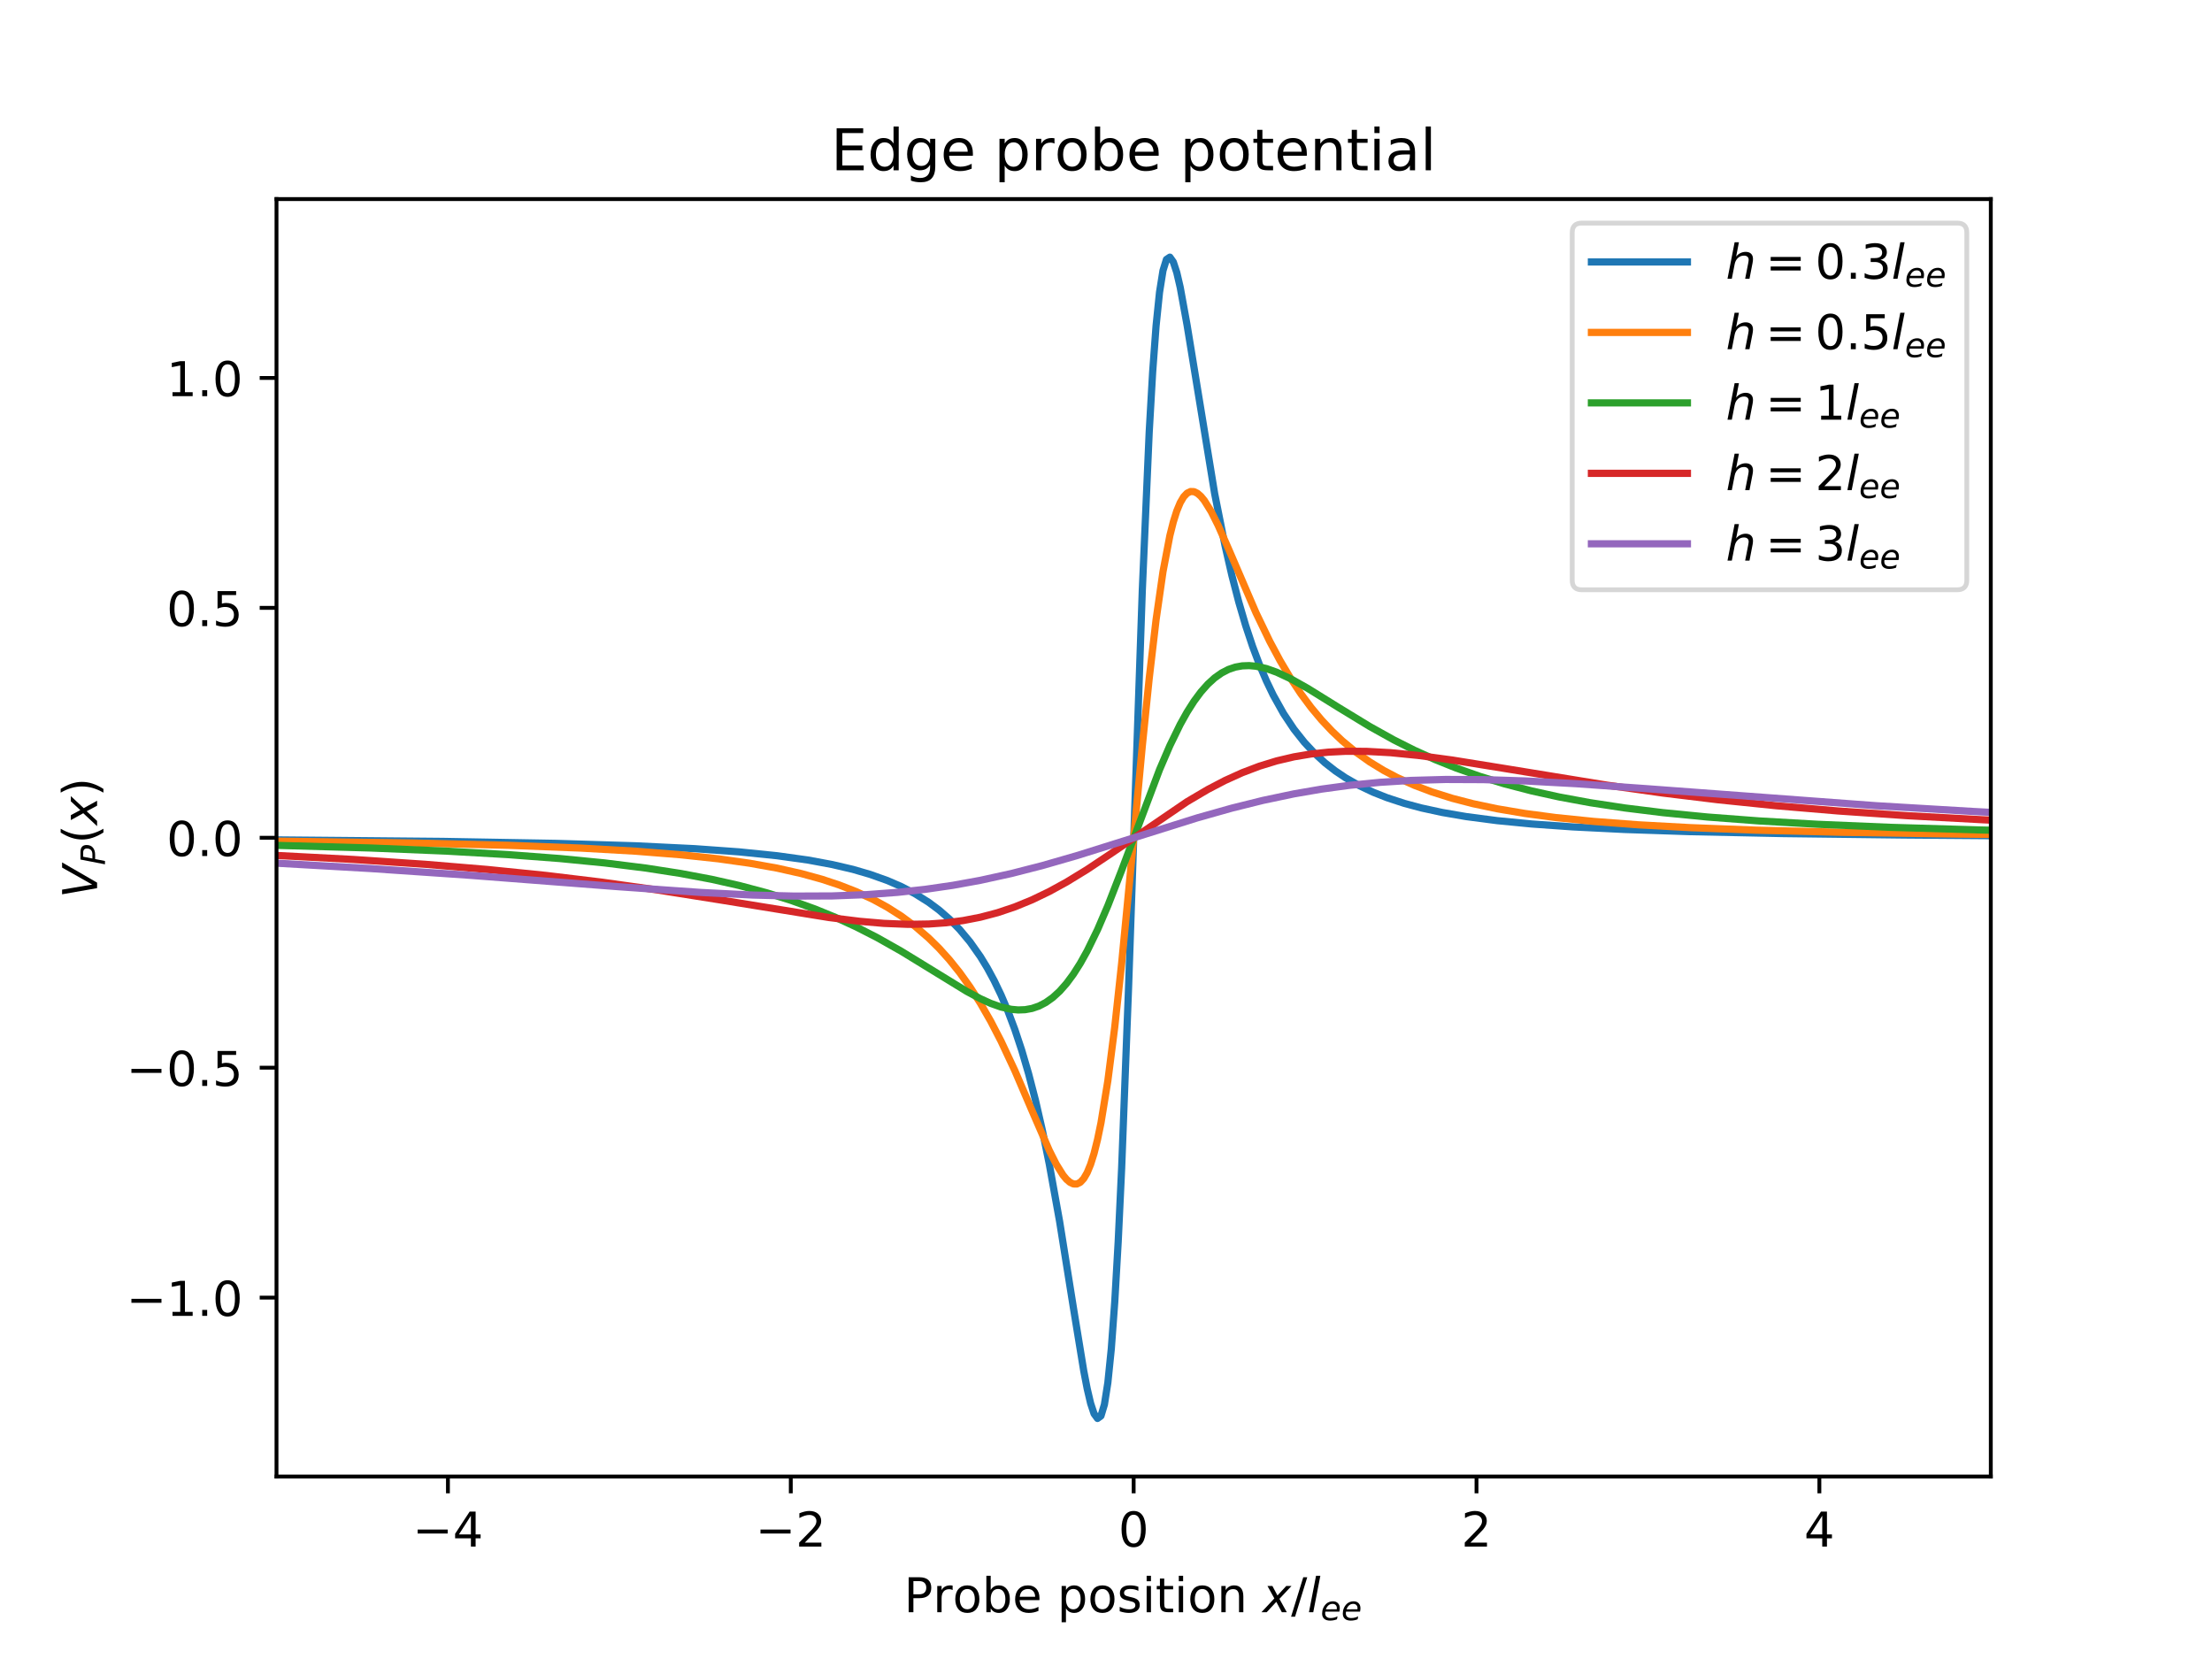 <?xml version="1.0" encoding="utf-8" standalone="no"?>
<!DOCTYPE svg PUBLIC "-//W3C//DTD SVG 1.1//EN"
  "http://www.w3.org/Graphics/SVG/1.1/DTD/svg11.dtd">
<!-- Created with matplotlib (http://matplotlib.org/) -->
<svg height="345.6pt" version="1.1" viewBox="0 0 460.8 345.6" width="460.8pt" xmlns="http://www.w3.org/2000/svg" xmlns:xlink="http://www.w3.org/1999/xlink">
 <defs>
  <style type="text/css">
*{stroke-linecap:butt;stroke-linejoin:round;}
  </style>
 </defs>
 <g id="figure_1">
  <g id="patch_1">
   <path d="M 0 345.6 
L 460.8 345.6 
L 460.8 0 
L 0 0 
z
" style="fill:#ffffff;"/>
  </g>
  <g id="axes_1">
   <g id="patch_2">
    <path d="M 57.6 307.584 
L 414.72 307.584 
L 414.72 41.472 
L 57.6 41.472 
z
" style="fill:#ffffff;"/>
   </g>
   <g id="matplotlib.axis_1">
    <g id="xtick_1">
     <g id="line2d_1">
      <defs>
       <path d="M 0 0 
L 0 3.5 
" id="m2b5d377cc5" style="stroke:#000000;stroke-width:0.8;"/>
      </defs>
      <g>
       <use style="stroke:#000000;stroke-width:0.8;" x="93.312" xlink:href="#m2b5d377cc5" y="307.584"/>
      </g>
     </g>
     <g id="text_1">
      <!-- −4 -->
      <defs>
       <path d="M 10.594 35.5 
L 73.188 35.5 
L 73.188 27.203 
L 10.594 27.203 
z
" id="DejaVuSans-2212"/>
       <path d="M 37.797 64.312 
L 12.891 25.391 
L 37.797 25.391 
z
M 35.203 72.906 
L 47.609 72.906 
L 47.609 25.391 
L 58.016 25.391 
L 58.016 17.188 
L 47.609 17.188 
L 47.609 0 
L 37.797 0 
L 37.797 17.188 
L 4.891 17.188 
L 4.891 26.703 
z
" id="DejaVuSans-34"/>
      </defs>
      <g transform="translate(85.941 322.182)scale(0.1 -0.1)">
       <use xlink:href="#DejaVuSans-2212"/>
       <use x="83.789" xlink:href="#DejaVuSans-34"/>
      </g>
     </g>
    </g>
    <g id="xtick_2">
     <g id="line2d_2">
      <g>
       <use style="stroke:#000000;stroke-width:0.8;" x="164.736" xlink:href="#m2b5d377cc5" y="307.584"/>
      </g>
     </g>
     <g id="text_2">
      <!-- −2 -->
      <defs>
       <path d="M 19.188 8.297 
L 53.609 8.297 
L 53.609 0 
L 7.328 0 
L 7.328 8.297 
Q 12.938 14.109 22.625 23.891 
Q 32.328 33.688 34.812 36.531 
Q 39.547 41.844 41.422 45.531 
Q 43.312 49.219 43.312 52.781 
Q 43.312 58.594 39.234 62.25 
Q 35.156 65.922 28.609 65.922 
Q 23.969 65.922 18.812 64.312 
Q 13.672 62.703 7.812 59.422 
L 7.812 69.391 
Q 13.766 71.781 18.938 73 
Q 24.125 74.219 28.422 74.219 
Q 39.75 74.219 46.484 68.547 
Q 53.219 62.891 53.219 53.422 
Q 53.219 48.922 51.531 44.891 
Q 49.859 40.875 45.406 35.406 
Q 44.188 33.984 37.641 27.219 
Q 31.109 20.453 19.188 8.297 
z
" id="DejaVuSans-32"/>
      </defs>
      <g transform="translate(157.365 322.182)scale(0.1 -0.1)">
       <use xlink:href="#DejaVuSans-2212"/>
       <use x="83.789" xlink:href="#DejaVuSans-32"/>
      </g>
     </g>
    </g>
    <g id="xtick_3">
     <g id="line2d_3">
      <g>
       <use style="stroke:#000000;stroke-width:0.8;" x="236.16" xlink:href="#m2b5d377cc5" y="307.584"/>
      </g>
     </g>
     <g id="text_3">
      <!-- 0 -->
      <defs>
       <path d="M 31.781 66.406 
Q 24.172 66.406 20.328 58.906 
Q 16.5 51.422 16.5 36.375 
Q 16.5 21.391 20.328 13.891 
Q 24.172 6.391 31.781 6.391 
Q 39.453 6.391 43.281 13.891 
Q 47.125 21.391 47.125 36.375 
Q 47.125 51.422 43.281 58.906 
Q 39.453 66.406 31.781 66.406 
z
M 31.781 74.219 
Q 44.047 74.219 50.516 64.516 
Q 56.984 54.828 56.984 36.375 
Q 56.984 17.969 50.516 8.266 
Q 44.047 -1.422 31.781 -1.422 
Q 19.531 -1.422 13.062 8.266 
Q 6.594 17.969 6.594 36.375 
Q 6.594 54.828 13.062 64.516 
Q 19.531 74.219 31.781 74.219 
z
" id="DejaVuSans-30"/>
      </defs>
      <g transform="translate(232.979 322.182)scale(0.1 -0.1)">
       <use xlink:href="#DejaVuSans-30"/>
      </g>
     </g>
    </g>
    <g id="xtick_4">
     <g id="line2d_4">
      <g>
       <use style="stroke:#000000;stroke-width:0.8;" x="307.584" xlink:href="#m2b5d377cc5" y="307.584"/>
      </g>
     </g>
     <g id="text_4">
      <!-- 2 -->
      <g transform="translate(304.403 322.182)scale(0.1 -0.1)">
       <use xlink:href="#DejaVuSans-32"/>
      </g>
     </g>
    </g>
    <g id="xtick_5">
     <g id="line2d_5">
      <g>
       <use style="stroke:#000000;stroke-width:0.8;" x="379.008" xlink:href="#m2b5d377cc5" y="307.584"/>
      </g>
     </g>
     <g id="text_5">
      <!-- 4 -->
      <g transform="translate(375.827 322.182)scale(0.1 -0.1)">
       <use xlink:href="#DejaVuSans-34"/>
      </g>
     </g>
    </g>
    <g id="text_6">
     <!-- Probe position $x/l_{ee}$ -->
     <defs>
      <path d="M 19.672 64.797 
L 19.672 37.406 
L 32.078 37.406 
Q 38.969 37.406 42.719 40.969 
Q 46.484 44.531 46.484 51.125 
Q 46.484 57.672 42.719 61.234 
Q 38.969 64.797 32.078 64.797 
z
M 9.812 72.906 
L 32.078 72.906 
Q 44.344 72.906 50.609 67.359 
Q 56.891 61.812 56.891 51.125 
Q 56.891 40.328 50.609 34.812 
Q 44.344 29.297 32.078 29.297 
L 19.672 29.297 
L 19.672 0 
L 9.812 0 
z
" id="DejaVuSans-50"/>
      <path d="M 41.109 46.297 
Q 39.594 47.172 37.812 47.578 
Q 36.031 48 33.891 48 
Q 26.266 48 22.188 43.047 
Q 18.109 38.094 18.109 28.812 
L 18.109 0 
L 9.078 0 
L 9.078 54.688 
L 18.109 54.688 
L 18.109 46.188 
Q 20.953 51.172 25.484 53.578 
Q 30.031 56 36.531 56 
Q 37.453 56 38.578 55.875 
Q 39.703 55.766 41.062 55.516 
z
" id="DejaVuSans-72"/>
      <path d="M 30.609 48.391 
Q 23.391 48.391 19.188 42.75 
Q 14.984 37.109 14.984 27.297 
Q 14.984 17.484 19.156 11.844 
Q 23.344 6.203 30.609 6.203 
Q 37.797 6.203 41.984 11.859 
Q 46.188 17.531 46.188 27.297 
Q 46.188 37.016 41.984 42.703 
Q 37.797 48.391 30.609 48.391 
z
M 30.609 56 
Q 42.328 56 49.016 48.375 
Q 55.719 40.766 55.719 27.297 
Q 55.719 13.875 49.016 6.219 
Q 42.328 -1.422 30.609 -1.422 
Q 18.844 -1.422 12.172 6.219 
Q 5.516 13.875 5.516 27.297 
Q 5.516 40.766 12.172 48.375 
Q 18.844 56 30.609 56 
z
" id="DejaVuSans-6f"/>
      <path d="M 48.688 27.297 
Q 48.688 37.203 44.609 42.844 
Q 40.531 48.484 33.406 48.484 
Q 26.266 48.484 22.188 42.844 
Q 18.109 37.203 18.109 27.297 
Q 18.109 17.391 22.188 11.75 
Q 26.266 6.109 33.406 6.109 
Q 40.531 6.109 44.609 11.75 
Q 48.688 17.391 48.688 27.297 
z
M 18.109 46.391 
Q 20.953 51.266 25.266 53.625 
Q 29.594 56 35.594 56 
Q 45.562 56 51.781 48.094 
Q 58.016 40.188 58.016 27.297 
Q 58.016 14.406 51.781 6.484 
Q 45.562 -1.422 35.594 -1.422 
Q 29.594 -1.422 25.266 0.953 
Q 20.953 3.328 18.109 8.203 
L 18.109 0 
L 9.078 0 
L 9.078 75.984 
L 18.109 75.984 
z
" id="DejaVuSans-62"/>
      <path d="M 56.203 29.594 
L 56.203 25.203 
L 14.891 25.203 
Q 15.484 15.922 20.484 11.062 
Q 25.484 6.203 34.422 6.203 
Q 39.594 6.203 44.453 7.469 
Q 49.312 8.734 54.109 11.281 
L 54.109 2.781 
Q 49.266 0.734 44.188 -0.344 
Q 39.109 -1.422 33.891 -1.422 
Q 20.797 -1.422 13.156 6.188 
Q 5.516 13.812 5.516 26.812 
Q 5.516 40.234 12.766 48.109 
Q 20.016 56 32.328 56 
Q 43.359 56 49.781 48.891 
Q 56.203 41.797 56.203 29.594 
z
M 47.219 32.234 
Q 47.125 39.594 43.094 43.984 
Q 39.062 48.391 32.422 48.391 
Q 24.906 48.391 20.391 44.141 
Q 15.875 39.891 15.188 32.172 
z
" id="DejaVuSans-65"/>
      <path id="DejaVuSans-20"/>
      <path d="M 18.109 8.203 
L 18.109 -20.797 
L 9.078 -20.797 
L 9.078 54.688 
L 18.109 54.688 
L 18.109 46.391 
Q 20.953 51.266 25.266 53.625 
Q 29.594 56 35.594 56 
Q 45.562 56 51.781 48.094 
Q 58.016 40.188 58.016 27.297 
Q 58.016 14.406 51.781 6.484 
Q 45.562 -1.422 35.594 -1.422 
Q 29.594 -1.422 25.266 0.953 
Q 20.953 3.328 18.109 8.203 
z
M 48.688 27.297 
Q 48.688 37.203 44.609 42.844 
Q 40.531 48.484 33.406 48.484 
Q 26.266 48.484 22.188 42.844 
Q 18.109 37.203 18.109 27.297 
Q 18.109 17.391 22.188 11.75 
Q 26.266 6.109 33.406 6.109 
Q 40.531 6.109 44.609 11.75 
Q 48.688 17.391 48.688 27.297 
z
" id="DejaVuSans-70"/>
      <path d="M 44.281 53.078 
L 44.281 44.578 
Q 40.484 46.531 36.375 47.5 
Q 32.281 48.484 27.875 48.484 
Q 21.188 48.484 17.844 46.438 
Q 14.5 44.391 14.5 40.281 
Q 14.5 37.156 16.891 35.375 
Q 19.281 33.594 26.516 31.984 
L 29.594 31.297 
Q 39.156 29.25 43.188 25.516 
Q 47.219 21.781 47.219 15.094 
Q 47.219 7.469 41.188 3.016 
Q 35.156 -1.422 24.609 -1.422 
Q 20.219 -1.422 15.453 -0.562 
Q 10.688 0.297 5.422 2 
L 5.422 11.281 
Q 10.406 8.688 15.234 7.391 
Q 20.062 6.109 24.812 6.109 
Q 31.156 6.109 34.562 8.281 
Q 37.984 10.453 37.984 14.406 
Q 37.984 18.062 35.516 20.016 
Q 33.062 21.969 24.703 23.781 
L 21.578 24.516 
Q 13.234 26.266 9.516 29.906 
Q 5.812 33.547 5.812 39.891 
Q 5.812 47.609 11.281 51.797 
Q 16.75 56 26.812 56 
Q 31.781 56 36.172 55.266 
Q 40.578 54.547 44.281 53.078 
z
" id="DejaVuSans-73"/>
      <path d="M 9.422 54.688 
L 18.406 54.688 
L 18.406 0 
L 9.422 0 
z
M 9.422 75.984 
L 18.406 75.984 
L 18.406 64.594 
L 9.422 64.594 
z
" id="DejaVuSans-69"/>
      <path d="M 18.312 70.219 
L 18.312 54.688 
L 36.812 54.688 
L 36.812 47.703 
L 18.312 47.703 
L 18.312 18.016 
Q 18.312 11.328 20.141 9.422 
Q 21.969 7.516 27.594 7.516 
L 36.812 7.516 
L 36.812 0 
L 27.594 0 
Q 17.188 0 13.234 3.875 
Q 9.281 7.766 9.281 18.016 
L 9.281 47.703 
L 2.688 47.703 
L 2.688 54.688 
L 9.281 54.688 
L 9.281 70.219 
z
" id="DejaVuSans-74"/>
      <path d="M 54.891 33.016 
L 54.891 0 
L 45.906 0 
L 45.906 32.719 
Q 45.906 40.484 42.875 44.328 
Q 39.844 48.188 33.797 48.188 
Q 26.516 48.188 22.312 43.547 
Q 18.109 38.922 18.109 30.906 
L 18.109 0 
L 9.078 0 
L 9.078 54.688 
L 18.109 54.688 
L 18.109 46.188 
Q 21.344 51.125 25.703 53.562 
Q 30.078 56 35.797 56 
Q 45.219 56 50.047 50.172 
Q 54.891 44.344 54.891 33.016 
z
" id="DejaVuSans-6e"/>
      <path d="M 60.016 54.688 
L 34.906 27.875 
L 50.297 0 
L 39.984 0 
L 28.422 21.688 
L 8.297 0 
L -2.594 0 
L 24.312 28.812 
L 10.016 54.688 
L 20.312 54.688 
L 30.812 34.906 
L 49.125 54.688 
z
" id="DejaVuSans-Oblique-78"/>
      <path d="M 25.391 72.906 
L 33.688 72.906 
L 8.297 -9.281 
L 0 -9.281 
z
" id="DejaVuSans-2f"/>
      <path d="M 18.312 75.984 
L 27.297 75.984 
L 12.5 0 
L 3.516 0 
z
" id="DejaVuSans-Oblique-6c"/>
      <path d="M 48.094 32.234 
Q 48.25 33.016 48.312 33.844 
Q 48.391 34.672 48.391 35.5 
Q 48.391 41.453 44.891 44.922 
Q 41.406 48.391 35.406 48.391 
Q 28.719 48.391 23.578 44.156 
Q 18.453 39.938 15.828 32.172 
z
M 55.906 25.203 
L 14.109 25.203 
Q 13.812 23.344 13.719 22.266 
Q 13.625 21.188 13.625 20.406 
Q 13.625 13.625 17.797 9.906 
Q 21.969 6.203 29.594 6.203 
Q 35.453 6.203 40.672 7.516 
Q 45.906 8.844 50.391 11.375 
L 48.688 2.484 
Q 43.844 0.531 38.688 -0.438 
Q 33.547 -1.422 28.219 -1.422 
Q 16.844 -1.422 10.719 4.016 
Q 4.594 9.469 4.594 19.484 
Q 4.594 28.031 7.641 35.375 
Q 10.688 42.719 16.609 48.484 
Q 20.406 52.094 25.656 54.047 
Q 30.906 56 36.812 56 
Q 46.094 56 51.578 50.438 
Q 57.078 44.875 57.078 35.5 
Q 57.078 33.25 56.781 30.688 
Q 56.5 28.125 55.906 25.203 
z
" id="DejaVuSans-Oblique-65"/>
     </defs>
     <g transform="translate(188.31 335.862)scale(0.1 -0.1)">
      <use transform="translate(0 0.016)" xlink:href="#DejaVuSans-50"/>
      <use transform="translate(60.303 0.016)" xlink:href="#DejaVuSans-72"/>
      <use transform="translate(101.416 0.016)" xlink:href="#DejaVuSans-6f"/>
      <use transform="translate(162.598 0.016)" xlink:href="#DejaVuSans-62"/>
      <use transform="translate(226.074 0.016)" xlink:href="#DejaVuSans-65"/>
      <use transform="translate(287.598 0.016)" xlink:href="#DejaVuSans-20"/>
      <use transform="translate(319.385 0.016)" xlink:href="#DejaVuSans-70"/>
      <use transform="translate(382.861 0.016)" xlink:href="#DejaVuSans-6f"/>
      <use transform="translate(444.043 0.016)" xlink:href="#DejaVuSans-73"/>
      <use transform="translate(496.143 0.016)" xlink:href="#DejaVuSans-69"/>
      <use transform="translate(523.926 0.016)" xlink:href="#DejaVuSans-74"/>
      <use transform="translate(563.135 0.016)" xlink:href="#DejaVuSans-69"/>
      <use transform="translate(590.918 0.016)" xlink:href="#DejaVuSans-6f"/>
      <use transform="translate(652.1 0.016)" xlink:href="#DejaVuSans-6e"/>
      <use transform="translate(715.479 0.016)" xlink:href="#DejaVuSans-20"/>
      <use transform="translate(747.266 0.016)" xlink:href="#DejaVuSans-Oblique-78"/>
      <use transform="translate(806.445 0.016)" xlink:href="#DejaVuSans-2f"/>
      <use transform="translate(840.137 0.016)" xlink:href="#DejaVuSans-Oblique-6c"/>
      <use transform="translate(867.92 -16.391)scale(0.7)" xlink:href="#DejaVuSans-Oblique-65"/>
      <use transform="translate(910.986 -16.391)scale(0.7)" xlink:href="#DejaVuSans-Oblique-65"/>
     </g>
    </g>
   </g>
   <g id="matplotlib.axis_2">
    <g id="ytick_1">
     <g id="line2d_6">
      <defs>
       <path d="M 0 0 
L -3.5 0 
" id="m0ae60f4fd9" style="stroke:#000000;stroke-width:0.8;"/>
      </defs>
      <g>
       <use style="stroke:#000000;stroke-width:0.8;" x="57.6" xlink:href="#m0ae60f4fd9" y="270.318"/>
      </g>
     </g>
     <g id="text_7">
      <!-- −1.0 -->
      <defs>
       <path d="M 12.406 8.297 
L 28.516 8.297 
L 28.516 63.922 
L 10.984 60.406 
L 10.984 69.391 
L 28.422 72.906 
L 38.281 72.906 
L 38.281 8.297 
L 54.391 8.297 
L 54.391 0 
L 12.406 0 
z
" id="DejaVuSans-31"/>
       <path d="M 10.688 12.406 
L 21 12.406 
L 21 0 
L 10.688 0 
z
" id="DejaVuSans-2e"/>
      </defs>
      <g transform="translate(26.317 274.117)scale(0.1 -0.1)">
       <use xlink:href="#DejaVuSans-2212"/>
       <use x="83.789" xlink:href="#DejaVuSans-31"/>
       <use x="147.412" xlink:href="#DejaVuSans-2e"/>
       <use x="179.199" xlink:href="#DejaVuSans-30"/>
      </g>
     </g>
    </g>
    <g id="ytick_2">
     <g id="line2d_7">
      <g>
       <use style="stroke:#000000;stroke-width:0.8;" x="57.6" xlink:href="#m0ae60f4fd9" y="222.421"/>
      </g>
     </g>
     <g id="text_8">
      <!-- −0.5 -->
      <defs>
       <path d="M 10.797 72.906 
L 49.516 72.906 
L 49.516 64.594 
L 19.828 64.594 
L 19.828 46.734 
Q 21.969 47.469 24.109 47.828 
Q 26.266 48.188 28.422 48.188 
Q 40.625 48.188 47.75 41.5 
Q 54.891 34.812 54.891 23.391 
Q 54.891 11.625 47.562 5.094 
Q 40.234 -1.422 26.906 -1.422 
Q 22.312 -1.422 17.547 -0.641 
Q 12.797 0.141 7.719 1.703 
L 7.719 11.625 
Q 12.109 9.234 16.797 8.062 
Q 21.484 6.891 26.703 6.891 
Q 35.156 6.891 40.078 11.328 
Q 45.016 15.766 45.016 23.391 
Q 45.016 31 40.078 35.438 
Q 35.156 39.891 26.703 39.891 
Q 22.75 39.891 18.812 39.016 
Q 14.891 38.141 10.797 36.281 
z
" id="DejaVuSans-35"/>
      </defs>
      <g transform="translate(26.317 226.22)scale(0.1 -0.1)">
       <use xlink:href="#DejaVuSans-2212"/>
       <use x="83.789" xlink:href="#DejaVuSans-30"/>
       <use x="147.412" xlink:href="#DejaVuSans-2e"/>
       <use x="179.199" xlink:href="#DejaVuSans-35"/>
      </g>
     </g>
    </g>
    <g id="ytick_3">
     <g id="line2d_8">
      <g>
       <use style="stroke:#000000;stroke-width:0.8;" x="57.6" xlink:href="#m0ae60f4fd9" y="174.524"/>
      </g>
     </g>
     <g id="text_9">
      <!-- 0.0 -->
      <g transform="translate(34.697 178.323)scale(0.1 -0.1)">
       <use xlink:href="#DejaVuSans-30"/>
       <use x="63.623" xlink:href="#DejaVuSans-2e"/>
       <use x="95.41" xlink:href="#DejaVuSans-30"/>
      </g>
     </g>
    </g>
    <g id="ytick_4">
     <g id="line2d_9">
      <g>
       <use style="stroke:#000000;stroke-width:0.8;" x="57.6" xlink:href="#m0ae60f4fd9" y="126.627"/>
      </g>
     </g>
     <g id="text_10">
      <!-- 0.5 -->
      <g transform="translate(34.697 130.427)scale(0.1 -0.1)">
       <use xlink:href="#DejaVuSans-30"/>
       <use x="63.623" xlink:href="#DejaVuSans-2e"/>
       <use x="95.41" xlink:href="#DejaVuSans-35"/>
      </g>
     </g>
    </g>
    <g id="ytick_5">
     <g id="line2d_10">
      <g>
       <use style="stroke:#000000;stroke-width:0.8;" x="57.6" xlink:href="#m0ae60f4fd9" y="78.731"/>
      </g>
     </g>
     <g id="text_11">
      <!-- 1.0 -->
      <g transform="translate(34.697 82.53)scale(0.1 -0.1)">
       <use xlink:href="#DejaVuSans-31"/>
       <use x="63.623" xlink:href="#DejaVuSans-2e"/>
       <use x="95.41" xlink:href="#DejaVuSans-30"/>
      </g>
     </g>
    </g>
    <g id="text_12">
     <!-- $V_P(x)$ -->
     <defs>
      <path d="M 20.609 0 
L 7.812 72.906 
L 17.484 72.906 
L 28.078 10.203 
L 63.484 72.906 
L 74.219 72.906 
L 32.078 0 
z
" id="DejaVuSans-Oblique-56"/>
      <path d="M 16.891 72.906 
L 39.703 72.906 
Q 49.656 72.906 54.875 68.266 
Q 60.109 63.625 60.109 54.688 
Q 60.109 42.672 52.391 35.984 
Q 44.672 29.297 30.719 29.297 
L 18.312 29.297 
L 12.594 0 
L 2.688 0 
z
M 25.203 64.797 
L 19.922 37.406 
L 32.328 37.406 
Q 40.719 37.406 45.203 41.703 
Q 49.703 46 49.703 54 
Q 49.703 59.125 46.656 61.953 
Q 43.609 64.797 38.094 64.797 
z
" id="DejaVuSans-Oblique-50"/>
      <path d="M 31 75.875 
Q 24.469 64.656 21.281 53.656 
Q 18.109 42.672 18.109 31.391 
Q 18.109 20.125 21.312 9.062 
Q 24.516 -2 31 -13.188 
L 23.188 -13.188 
Q 15.875 -1.703 12.234 9.375 
Q 8.594 20.453 8.594 31.391 
Q 8.594 42.281 12.203 53.312 
Q 15.828 64.359 23.188 75.875 
z
" id="DejaVuSans-28"/>
      <path d="M 8.016 75.875 
L 15.828 75.875 
Q 23.141 64.359 26.781 53.312 
Q 30.422 42.281 30.422 31.391 
Q 30.422 20.453 26.781 9.375 
Q 23.141 -1.703 15.828 -13.188 
L 8.016 -13.188 
Q 14.5 -2 17.703 9.062 
Q 20.906 20.125 20.906 31.391 
Q 20.906 42.672 17.703 53.656 
Q 14.5 64.656 8.016 75.875 
z
" id="DejaVuSans-29"/>
     </defs>
     <g transform="translate(20.238 187.078)rotate(-90)scale(0.1 -0.1)">
      <use transform="translate(0 0.125)" xlink:href="#DejaVuSans-Oblique-56"/>
      <use transform="translate(68.408 -16.281)scale(0.7)" xlink:href="#DejaVuSans-Oblique-50"/>
      <use transform="translate(113.354 0.125)" xlink:href="#DejaVuSans-28"/>
      <use transform="translate(152.368 0.125)" xlink:href="#DejaVuSans-Oblique-78"/>
      <use transform="translate(211.548 0.125)" xlink:href="#DejaVuSans-29"/>
     </g>
    </g>
   </g>
   <g id="line2d_11">
    <path clip-path="url(#p2e6015054f)" d="M 57.075 174.96 
L 92.248 175.277 
L 115.936 175.692 
L 132.445 176.197 
L 144.648 176.79 
L 153.98 177.461 
L 161.875 178.264 
L 168.336 179.165 
L 173.36 180.096 
L 177.667 181.102 
L 181.256 182.149 
L 184.845 183.427 
L 187.717 184.669 
L 190.588 186.165 
L 193.459 187.966 
L 195.613 189.569 
L 197.766 191.443 
L 199.919 193.64 
L 202.073 196.219 
L 204.226 199.27 
L 205.662 201.623 
L 207.098 204.274 
L 208.533 207.264 
L 209.969 210.639 
L 211.404 214.454 
L 212.84 218.776 
L 214.276 223.678 
L 215.711 229.229 
L 217.147 235.49 
L 218.583 242.505 
L 220.736 254.449 
L 223.607 272.411 
L 225.761 285.565 
L 226.478 289.279 
L 227.196 292.343 
L 227.914 294.508 
L 228.632 295.488 
L 229.35 294.962 
L 230.068 292.591 
L 230.785 288.036 
L 231.503 280.996 
L 232.221 271.245 
L 232.939 258.683 
L 233.657 243.384 
L 235.092 205.923 
L 237.963 122.95 
L 239.399 90.019 
L 240.117 77.527 
L 240.835 67.845 
L 241.553 60.87 
L 242.27 56.373 
L 242.988 54.052 
L 243.706 53.568 
L 244.424 54.581 
L 245.142 56.772 
L 245.859 59.855 
L 247.295 67.747 
L 253.037 102.845 
L 255.191 113.641 
L 256.627 119.893 
L 258.062 125.435 
L 259.498 130.329 
L 260.933 134.645 
L 262.369 138.454 
L 263.805 141.824 
L 265.24 144.809 
L 267.394 148.666 
L 269.547 151.895 
L 271.701 154.616 
L 273.854 156.929 
L 276.007 158.903 
L 278.161 160.588 
L 280.314 162.037 
L 283.186 163.675 
L 286.057 165.037 
L 288.928 166.171 
L 292.517 167.35 
L 296.106 168.312 
L 300.413 169.247 
L 305.438 170.11 
L 311.898 170.955 
L 319.076 171.651 
L 327.69 172.26 
L 338.457 172.794 
L 352.095 173.247 
L 371.476 173.649 
L 396.6 173.95 
L 415.263 174.089 
L 415.263 174.089 
" style="fill:none;stroke:#1f77b4;stroke-linecap:square;stroke-width:1.5;"/>
   </g>
   <g id="line2d_12">
    <path clip-path="url(#p2e6015054f)" d="M 57.075 175.212 
L 85.787 175.609 
L 105.886 176.093 
L 120.96 176.671 
L 132.445 177.322 
L 141.777 178.062 
L 149.673 178.91 
L 156.133 179.819 
L 161.875 180.847 
L 166.9 181.975 
L 171.207 183.161 
L 174.796 184.346 
L 178.385 185.75 
L 181.974 187.422 
L 184.845 188.995 
L 187.717 190.817 
L 190.588 192.937 
L 193.459 195.41 
L 195.613 197.533 
L 197.766 199.919 
L 199.919 202.602 
L 202.073 205.612 
L 204.226 208.98 
L 206.38 212.733 
L 208.533 216.885 
L 211.404 223.016 
L 214.993 231.384 
L 218.583 239.651 
L 220.018 242.505 
L 221.454 244.808 
L 222.172 245.672 
L 222.889 246.295 
L 223.607 246.636 
L 224.325 246.651 
L 225.043 246.297 
L 225.761 245.525 
L 226.478 244.291 
L 227.196 242.551 
L 227.914 240.265 
L 228.632 237.399 
L 229.35 233.929 
L 230.785 225.134 
L 232.221 213.948 
L 233.657 200.699 
L 235.81 178.414 
L 237.963 155.385 
L 239.399 141.334 
L 240.835 129.083 
L 242.27 119.099 
L 243.706 111.571 
L 244.424 108.72 
L 245.142 106.448 
L 245.859 104.721 
L 246.577 103.499 
L 247.295 102.738 
L 248.013 102.393 
L 248.731 102.417 
L 249.448 102.766 
L 250.166 103.395 
L 250.884 104.264 
L 252.32 106.576 
L 253.755 109.436 
L 255.909 114.303 
L 261.651 127.663 
L 264.522 133.627 
L 266.676 137.642 
L 268.829 141.261 
L 270.983 144.504 
L 273.136 147.398 
L 275.29 149.976 
L 277.443 152.269 
L 279.597 154.309 
L 282.468 156.686 
L 285.339 158.725 
L 288.21 160.479 
L 291.081 161.994 
L 294.671 163.606 
L 298.26 164.962 
L 302.566 166.314 
L 306.873 167.426 
L 311.898 168.485 
L 317.64 169.455 
L 324.101 170.314 
L 331.997 171.117 
L 341.328 171.823 
L 352.095 172.412 
L 365.734 172.933 
L 383.679 173.384 
L 408.085 173.759 
L 415.263 173.837 
L 415.263 173.837 
" style="fill:none;stroke:#ff7f0e;stroke-linecap:square;stroke-width:1.5;"/>
   </g>
   <g id="line2d_13">
    <path clip-path="url(#p2e6015054f)" d="M 57.075 176.087 
L 77.174 176.652 
L 92.966 177.3 
L 105.886 178.035 
L 116.653 178.852 
L 125.985 179.767 
L 134.599 180.842 
L 141.777 181.956 
L 148.237 183.172 
L 153.98 184.463 
L 159.722 185.989 
L 164.747 187.551 
L 169.771 189.357 
L 174.078 191.121 
L 178.385 193.101 
L 182.692 195.303 
L 187.717 198.14 
L 193.459 201.656 
L 201.355 206.504 
L 204.226 208.044 
L 206.38 209.022 
L 208.533 209.784 
L 210.687 210.264 
L 212.122 210.391 
L 213.558 210.335 
L 214.993 210.074 
L 216.429 209.582 
L 217.865 208.837 
L 219.3 207.816 
L 220.736 206.501 
L 222.172 204.879 
L 223.607 202.939 
L 225.043 200.678 
L 226.478 198.103 
L 228.632 193.683 
L 230.785 188.672 
L 233.657 181.301 
L 241.553 160.333 
L 243.706 155.326 
L 245.859 150.911 
L 247.295 148.34 
L 248.731 146.084 
L 250.166 144.148 
L 251.602 142.529 
L 253.037 141.218 
L 254.473 140.201 
L 255.909 139.459 
L 257.344 138.97 
L 258.78 138.711 
L 260.216 138.658 
L 261.651 138.787 
L 263.805 139.27 
L 265.958 140.034 
L 268.829 141.377 
L 272.418 143.393 
L 278.879 147.404 
L 285.339 151.341 
L 290.364 154.137 
L 294.671 156.301 
L 298.977 158.243 
L 303.284 159.972 
L 308.309 161.741 
L 313.334 163.27 
L 319.076 164.763 
L 324.819 166.026 
L 331.279 167.218 
L 338.457 168.309 
L 346.353 169.283 
L 355.684 170.198 
L 366.452 171.015 
L 378.654 171.714 
L 393.728 172.347 
L 412.392 172.894 
L 415.263 172.962 
L 415.263 172.962 
" style="fill:none;stroke:#2ca02c;stroke-linecap:square;stroke-width:1.5;"/>
   </g>
   <g id="line2d_14">
    <path clip-path="url(#p2e6015054f)" d="M 57.075 178.177 
L 73.585 179.041 
L 88.659 180.053 
L 101.579 181.133 
L 113.782 182.371 
L 125.267 183.756 
L 136.752 185.366 
L 149.673 187.414 
L 172.643 191.13 
L 179.103 191.927 
L 184.128 192.357 
L 189.152 192.556 
L 193.459 192.489 
L 197.048 192.234 
L 200.637 191.77 
L 204.226 191.074 
L 207.815 190.129 
L 211.404 188.924 
L 214.993 187.453 
L 218.583 185.725 
L 222.172 183.758 
L 226.478 181.125 
L 231.503 177.774 
L 247.295 167.006 
L 251.602 164.467 
L 255.191 162.593 
L 258.78 160.968 
L 262.369 159.605 
L 265.958 158.506 
L 269.547 157.664 
L 273.136 157.064 
L 276.725 156.687 
L 280.314 156.509 
L 284.621 156.522 
L 289.646 156.795 
L 295.388 157.364 
L 302.566 158.336 
L 313.334 160.071 
L 334.868 163.577 
L 346.353 165.2 
L 357.838 166.599 
L 370.041 167.851 
L 382.961 168.943 
L 397.318 169.922 
L 413.109 170.772 
L 415.263 170.872 
L 415.263 170.872 
" style="fill:none;stroke:#d62728;stroke-linecap:square;stroke-width:1.5;"/>
   </g>
   <g id="line2d_15">
    <path clip-path="url(#p2e6015054f)" d="M 57.075 179.785 
L 77.174 180.931 
L 97.99 182.346 
L 128.856 184.719 
L 146.084 185.92 
L 156.851 186.455 
L 165.465 186.671 
L 173.36 186.638 
L 180.539 186.367 
L 186.999 185.891 
L 192.741 185.264 
L 198.484 184.431 
L 204.226 183.387 
L 210.687 181.969 
L 217.147 180.314 
L 224.325 178.246 
L 234.374 175.097 
L 249.448 170.368 
L 256.627 168.344 
L 263.087 166.739 
L 269.547 165.377 
L 275.29 164.387 
L 281.032 163.607 
L 287.492 162.971 
L 293.953 162.573 
L 301.131 162.376 
L 309.027 162.41 
L 317.64 162.681 
L 328.408 163.262 
L 343.482 164.331 
L 390.857 167.845 
L 410.956 169.037 
L 415.263 169.264 
L 415.263 169.264 
" style="fill:none;stroke:#9467bd;stroke-linecap:square;stroke-width:1.5;"/>
   </g>
   <g id="patch_3">
    <path d="M 57.6 307.584 
L 57.6 41.472 
" style="fill:none;stroke:#000000;stroke-linecap:square;stroke-linejoin:miter;stroke-width:0.8;"/>
   </g>
   <g id="patch_4">
    <path d="M 414.72 307.584 
L 414.72 41.472 
" style="fill:none;stroke:#000000;stroke-linecap:square;stroke-linejoin:miter;stroke-width:0.8;"/>
   </g>
   <g id="patch_5">
    <path d="M 57.6 307.584 
L 414.72 307.584 
" style="fill:none;stroke:#000000;stroke-linecap:square;stroke-linejoin:miter;stroke-width:0.8;"/>
   </g>
   <g id="patch_6">
    <path d="M 57.6 41.472 
L 414.72 41.472 
" style="fill:none;stroke:#000000;stroke-linecap:square;stroke-linejoin:miter;stroke-width:0.8;"/>
   </g>
   <g id="text_13">
    <!-- Edge probe potential -->
    <defs>
     <path d="M 9.812 72.906 
L 55.906 72.906 
L 55.906 64.594 
L 19.672 64.594 
L 19.672 43.016 
L 54.391 43.016 
L 54.391 34.719 
L 19.672 34.719 
L 19.672 8.297 
L 56.781 8.297 
L 56.781 0 
L 9.812 0 
z
" id="DejaVuSans-45"/>
     <path d="M 45.406 46.391 
L 45.406 75.984 
L 54.391 75.984 
L 54.391 0 
L 45.406 0 
L 45.406 8.203 
Q 42.578 3.328 38.25 0.953 
Q 33.938 -1.422 27.875 -1.422 
Q 17.969 -1.422 11.734 6.484 
Q 5.516 14.406 5.516 27.297 
Q 5.516 40.188 11.734 48.094 
Q 17.969 56 27.875 56 
Q 33.938 56 38.25 53.625 
Q 42.578 51.266 45.406 46.391 
z
M 14.797 27.297 
Q 14.797 17.391 18.875 11.75 
Q 22.953 6.109 30.078 6.109 
Q 37.203 6.109 41.297 11.75 
Q 45.406 17.391 45.406 27.297 
Q 45.406 37.203 41.297 42.844 
Q 37.203 48.484 30.078 48.484 
Q 22.953 48.484 18.875 42.844 
Q 14.797 37.203 14.797 27.297 
z
" id="DejaVuSans-64"/>
     <path d="M 45.406 27.984 
Q 45.406 37.75 41.375 43.109 
Q 37.359 48.484 30.078 48.484 
Q 22.859 48.484 18.828 43.109 
Q 14.797 37.75 14.797 27.984 
Q 14.797 18.266 18.828 12.891 
Q 22.859 7.516 30.078 7.516 
Q 37.359 7.516 41.375 12.891 
Q 45.406 18.266 45.406 27.984 
z
M 54.391 6.781 
Q 54.391 -7.172 48.188 -13.984 
Q 42 -20.797 29.203 -20.797 
Q 24.469 -20.797 20.266 -20.094 
Q 16.062 -19.391 12.109 -17.922 
L 12.109 -9.188 
Q 16.062 -11.328 19.922 -12.344 
Q 23.781 -13.375 27.781 -13.375 
Q 36.625 -13.375 41.016 -8.766 
Q 45.406 -4.156 45.406 5.172 
L 45.406 9.625 
Q 42.625 4.781 38.281 2.391 
Q 33.938 0 27.875 0 
Q 17.828 0 11.672 7.656 
Q 5.516 15.328 5.516 27.984 
Q 5.516 40.672 11.672 48.328 
Q 17.828 56 27.875 56 
Q 33.938 56 38.281 53.609 
Q 42.625 51.219 45.406 46.391 
L 45.406 54.688 
L 54.391 54.688 
z
" id="DejaVuSans-67"/>
     <path d="M 34.281 27.484 
Q 23.391 27.484 19.188 25 
Q 14.984 22.516 14.984 16.5 
Q 14.984 11.719 18.141 8.906 
Q 21.297 6.109 26.703 6.109 
Q 34.188 6.109 38.703 11.406 
Q 43.219 16.703 43.219 25.484 
L 43.219 27.484 
z
M 52.203 31.203 
L 52.203 0 
L 43.219 0 
L 43.219 8.297 
Q 40.141 3.328 35.547 0.953 
Q 30.953 -1.422 24.312 -1.422 
Q 15.922 -1.422 10.953 3.297 
Q 6 8.016 6 15.922 
Q 6 25.141 12.172 29.828 
Q 18.359 34.516 30.609 34.516 
L 43.219 34.516 
L 43.219 35.406 
Q 43.219 41.609 39.141 45 
Q 35.062 48.391 27.688 48.391 
Q 23 48.391 18.547 47.266 
Q 14.109 46.141 10.016 43.891 
L 10.016 52.203 
Q 14.938 54.109 19.578 55.047 
Q 24.219 56 28.609 56 
Q 40.484 56 46.344 49.844 
Q 52.203 43.703 52.203 31.203 
z
" id="DejaVuSans-61"/>
     <path d="M 9.422 75.984 
L 18.406 75.984 
L 18.406 0 
L 9.422 0 
z
" id="DejaVuSans-6c"/>
    </defs>
    <g transform="translate(173.109 35.472)scale(0.12 -0.12)">
     <use xlink:href="#DejaVuSans-45"/>
     <use x="63.184" xlink:href="#DejaVuSans-64"/>
     <use x="126.66" xlink:href="#DejaVuSans-67"/>
     <use x="190.137" xlink:href="#DejaVuSans-65"/>
     <use x="251.66" xlink:href="#DejaVuSans-20"/>
     <use x="283.447" xlink:href="#DejaVuSans-70"/>
     <use x="346.924" xlink:href="#DejaVuSans-72"/>
     <use x="388.006" xlink:href="#DejaVuSans-6f"/>
     <use x="449.188" xlink:href="#DejaVuSans-62"/>
     <use x="512.664" xlink:href="#DejaVuSans-65"/>
     <use x="574.188" xlink:href="#DejaVuSans-20"/>
     <use x="605.975" xlink:href="#DejaVuSans-70"/>
     <use x="669.451" xlink:href="#DejaVuSans-6f"/>
     <use x="730.633" xlink:href="#DejaVuSans-74"/>
     <use x="769.842" xlink:href="#DejaVuSans-65"/>
     <use x="831.365" xlink:href="#DejaVuSans-6e"/>
     <use x="894.744" xlink:href="#DejaVuSans-74"/>
     <use x="933.953" xlink:href="#DejaVuSans-69"/>
     <use x="961.736" xlink:href="#DejaVuSans-61"/>
     <use x="1023.016" xlink:href="#DejaVuSans-6c"/>
    </g>
   </g>
   <g id="legend_1">
    <g id="patch_7">
     <path d="M 329.52 122.863 
L 407.72 122.863 
Q 409.72 122.863 409.72 120.863 
L 409.72 48.472 
Q 409.72 46.472 407.72 46.472 
L 329.52 46.472 
Q 327.52 46.472 327.52 48.472 
L 327.52 120.863 
Q 327.52 122.863 329.52 122.863 
z
" style="fill:#ffffff;opacity:0.8;stroke:#cccccc;stroke-linejoin:miter;"/>
    </g>
    <g id="line2d_16">
     <path d="M 331.52 54.57 
L 351.52 54.57 
" style="fill:none;stroke:#1f77b4;stroke-linecap:square;stroke-width:1.5;"/>
    </g>
    <g id="line2d_17"/>
    <g id="text_14">
     <!-- $h = 0.3l_{ee}$ -->
     <defs>
      <path d="M 55.719 33.016 
L 49.312 0 
L 40.281 0 
L 46.688 32.672 
Q 47.125 34.969 47.359 36.719 
Q 47.609 38.484 47.609 39.5 
Q 47.609 43.609 45.016 45.891 
Q 42.438 48.188 37.797 48.188 
Q 30.562 48.188 25.266 43.297 
Q 19.969 38.422 18.406 30.328 
L 12.5 0 
L 3.516 0 
L 18.312 75.984 
L 27.297 75.984 
L 21.484 46.094 
Q 24.906 50.688 30.219 53.344 
Q 35.547 56 41.406 56 
Q 48.641 56 52.609 52.094 
Q 56.594 48.188 56.594 41.109 
Q 56.594 39.359 56.375 37.359 
Q 56.156 35.359 55.719 33.016 
z
" id="DejaVuSans-Oblique-68"/>
      <path d="M 10.594 45.406 
L 73.188 45.406 
L 73.188 37.203 
L 10.594 37.203 
z
M 10.594 25.484 
L 73.188 25.484 
L 73.188 17.188 
L 10.594 17.188 
z
" id="DejaVuSans-3d"/>
      <path d="M 40.578 39.312 
Q 47.656 37.797 51.625 33 
Q 55.609 28.219 55.609 21.188 
Q 55.609 10.406 48.188 4.484 
Q 40.766 -1.422 27.094 -1.422 
Q 22.516 -1.422 17.656 -0.516 
Q 12.797 0.391 7.625 2.203 
L 7.625 11.719 
Q 11.719 9.328 16.594 8.109 
Q 21.484 6.891 26.812 6.891 
Q 36.078 6.891 40.938 10.547 
Q 45.797 14.203 45.797 21.188 
Q 45.797 27.641 41.281 31.266 
Q 36.766 34.906 28.719 34.906 
L 20.219 34.906 
L 20.219 43.016 
L 29.109 43.016 
Q 36.375 43.016 40.234 45.922 
Q 44.094 48.828 44.094 54.297 
Q 44.094 59.906 40.109 62.906 
Q 36.141 65.922 28.719 65.922 
Q 24.656 65.922 20.016 65.031 
Q 15.375 64.156 9.812 62.312 
L 9.812 71.094 
Q 15.438 72.656 20.344 73.438 
Q 25.25 74.219 29.594 74.219 
Q 40.828 74.219 47.359 69.109 
Q 53.906 64.016 53.906 55.328 
Q 53.906 49.266 50.438 45.094 
Q 46.969 40.922 40.578 39.312 
z
" id="DejaVuSans-33"/>
     </defs>
     <g transform="translate(359.52 58.07)scale(0.1 -0.1)">
      <use transform="translate(0 0.016)" xlink:href="#DejaVuSans-Oblique-68"/>
      <use transform="translate(82.861 0.016)" xlink:href="#DejaVuSans-3d"/>
      <use transform="translate(186.133 0.016)" xlink:href="#DejaVuSans-30"/>
      <use transform="translate(249.756 0.016)" xlink:href="#DejaVuSans-2e"/>
      <use transform="translate(281.543 0.016)" xlink:href="#DejaVuSans-33"/>
      <use transform="translate(345.166 0.016)" xlink:href="#DejaVuSans-Oblique-6c"/>
      <use transform="translate(372.949 -16.391)scale(0.7)" xlink:href="#DejaVuSans-Oblique-65"/>
      <use transform="translate(416.016 -16.391)scale(0.7)" xlink:href="#DejaVuSans-Oblique-65"/>
     </g>
    </g>
    <g id="line2d_18">
     <path d="M 331.52 69.249 
L 351.52 69.249 
" style="fill:none;stroke:#ff7f0e;stroke-linecap:square;stroke-width:1.5;"/>
    </g>
    <g id="line2d_19"/>
    <g id="text_15">
     <!-- $h = 0.5l_{ee}$ -->
     <g transform="translate(359.52 72.749)scale(0.1 -0.1)">
      <use transform="translate(0 0.016)" xlink:href="#DejaVuSans-Oblique-68"/>
      <use transform="translate(82.861 0.016)" xlink:href="#DejaVuSans-3d"/>
      <use transform="translate(186.133 0.016)" xlink:href="#DejaVuSans-30"/>
      <use transform="translate(249.756 0.016)" xlink:href="#DejaVuSans-2e"/>
      <use transform="translate(281.543 0.016)" xlink:href="#DejaVuSans-35"/>
      <use transform="translate(345.166 0.016)" xlink:href="#DejaVuSans-Oblique-6c"/>
      <use transform="translate(372.949 -16.391)scale(0.7)" xlink:href="#DejaVuSans-Oblique-65"/>
      <use transform="translate(416.016 -16.391)scale(0.7)" xlink:href="#DejaVuSans-Oblique-65"/>
     </g>
    </g>
    <g id="line2d_20">
     <path d="M 331.52 83.927 
L 351.52 83.927 
" style="fill:none;stroke:#2ca02c;stroke-linecap:square;stroke-width:1.5;"/>
    </g>
    <g id="line2d_21"/>
    <g id="text_16">
     <!-- $h = 1l_{ee}$ -->
     <g transform="translate(359.52 87.427)scale(0.1 -0.1)">
      <use transform="translate(0 0.016)" xlink:href="#DejaVuSans-Oblique-68"/>
      <use transform="translate(82.861 0.016)" xlink:href="#DejaVuSans-3d"/>
      <use transform="translate(186.133 0.016)" xlink:href="#DejaVuSans-31"/>
      <use transform="translate(249.756 0.016)" xlink:href="#DejaVuSans-Oblique-6c"/>
      <use transform="translate(277.539 -16.391)scale(0.7)" xlink:href="#DejaVuSans-Oblique-65"/>
      <use transform="translate(320.605 -16.391)scale(0.7)" xlink:href="#DejaVuSans-Oblique-65"/>
     </g>
    </g>
    <g id="line2d_22">
     <path d="M 331.52 98.605 
L 351.52 98.605 
" style="fill:none;stroke:#d62728;stroke-linecap:square;stroke-width:1.5;"/>
    </g>
    <g id="line2d_23"/>
    <g id="text_17">
     <!-- $h = 2l_{ee}$ -->
     <g transform="translate(359.52 102.105)scale(0.1 -0.1)">
      <use transform="translate(0 0.016)" xlink:href="#DejaVuSans-Oblique-68"/>
      <use transform="translate(82.861 0.016)" xlink:href="#DejaVuSans-3d"/>
      <use transform="translate(186.133 0.016)" xlink:href="#DejaVuSans-32"/>
      <use transform="translate(249.756 0.016)" xlink:href="#DejaVuSans-Oblique-6c"/>
      <use transform="translate(277.539 -16.391)scale(0.7)" xlink:href="#DejaVuSans-Oblique-65"/>
      <use transform="translate(320.605 -16.391)scale(0.7)" xlink:href="#DejaVuSans-Oblique-65"/>
     </g>
    </g>
    <g id="line2d_24">
     <path d="M 331.52 113.283 
L 351.52 113.283 
" style="fill:none;stroke:#9467bd;stroke-linecap:square;stroke-width:1.5;"/>
    </g>
    <g id="line2d_25"/>
    <g id="text_18">
     <!-- $h = 3l_{ee}$ -->
     <g transform="translate(359.52 116.783)scale(0.1 -0.1)">
      <use transform="translate(0 0.016)" xlink:href="#DejaVuSans-Oblique-68"/>
      <use transform="translate(82.861 0.016)" xlink:href="#DejaVuSans-3d"/>
      <use transform="translate(186.133 0.016)" xlink:href="#DejaVuSans-33"/>
      <use transform="translate(249.756 0.016)" xlink:href="#DejaVuSans-Oblique-6c"/>
      <use transform="translate(277.539 -16.391)scale(0.7)" xlink:href="#DejaVuSans-Oblique-65"/>
      <use transform="translate(320.605 -16.391)scale(0.7)" xlink:href="#DejaVuSans-Oblique-65"/>
     </g>
    </g>
   </g>
  </g>
 </g>
 <defs>
  <clipPath id="p2e6015054f">
   <rect height="266.112" width="357.12" x="57.6" y="41.472"/>
  </clipPath>
 </defs>
</svg>
